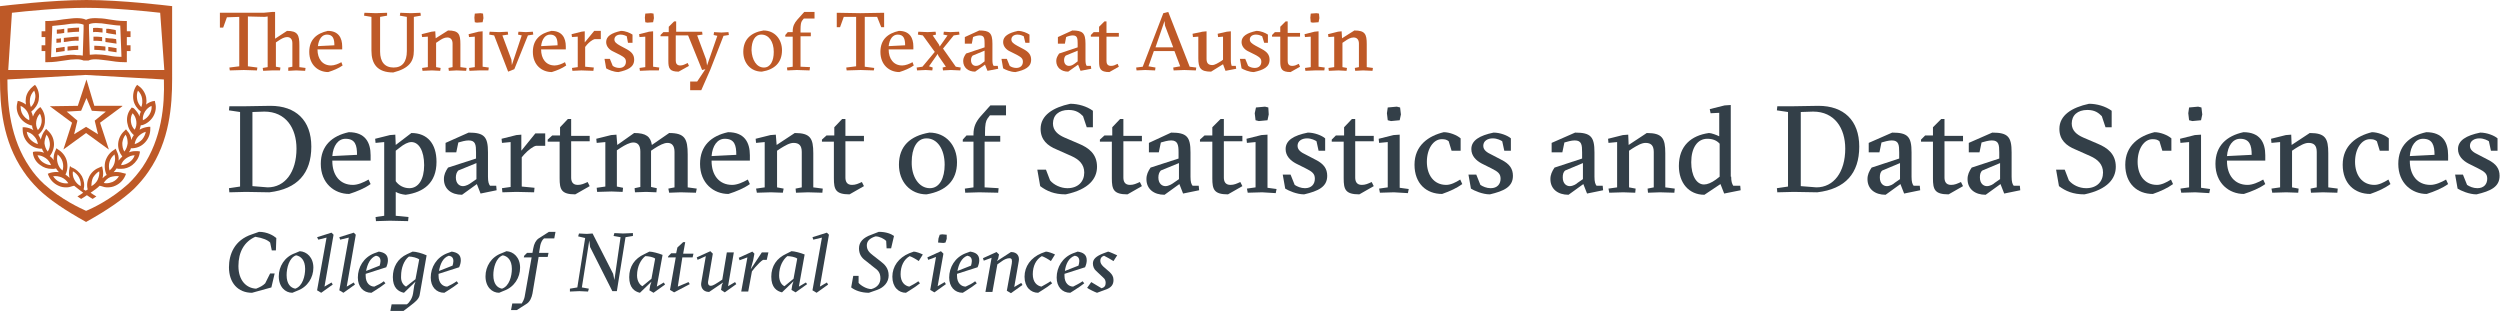 <?xml version="1.0" encoding="utf-8"?>
<!-- Generator: Adobe Illustrator 22.1.0, SVG Export Plug-In . SVG Version: 6.00 Build 0)  -->
<svg version="1.1" xmlns="http://www.w3.org/2000/svg" xmlns:xlink="http://www.w3.org/1999/xlink" x="0px" y="0px"
	 viewBox="0 0 607.1 75.5" style="enable-background:new 0 0 607.1 75.5;" xml:space="preserve">
<style type="text/css">
	.st0{fill:#333F48;}
	.st1{fill:#BE5927;}
</style>
<g id="Layer_1">
	<g>
		<path class="st0" d="M61.2,71.1c-3.4,0-5.6-2.4-5.6-6.2c0-3.1,1.3-6.6,5.6-8l1.7-0.6c2,0,3.5,0.9,4.2,1.5L67,60.8H66l-0.4-1.9
			c-0.6-0.6-1.7-1.1-3.6-1.4c-2.7,1.2-4.1,3.7-4.1,7.1c0,3.6,2,5.4,4.3,5.5c1-0.4,1.6-0.7,2.2-1.3l1.2-2.4h1.1l-0.8,3.4L61.2,71.1z"
			/>
		<path class="st0" d="M76.1,65c0,2.4-1.4,4.7-3.9,5.6L71,71.1c-1.7,0-3.3-1.4-3.3-4c0-2.4,1.4-4.7,3.9-5.6l1.2-0.5
			C74.5,61.1,76.1,62.5,76.1,65z M69.6,66.8c0,2.2,1,3.1,2.1,3.3c1.8-0.6,2.4-3.1,2.4-4.8c0-2.2-1.1-3.1-2.2-3.3
			C70.2,62.6,69.6,65.1,69.6,66.8z"/>
		<path class="st0" d="M77.3,58.2L77,57.6l3.5-1.1l0.5,0.5l-2.2,12.6l1.7-1l0.3,0.5l-2.8,2l-1-0.6l2.3-12.8L77.3,58.2z"/>
		<path class="st0" d="M82.6,58.2l-0.2-0.6l3.5-1.1l0.5,0.5l-2.2,12.6l1.7-1l0.3,0.5l-2.8,2l-1-0.6l2.3-12.8L82.6,58.2z"/>
		<path class="st0" d="M93.2,68.3l0.4,0.5C93.1,69.2,92,70,91,70.6l-0.8,0.5c-2,0-3.3-1.5-3.3-3.7c0-2.5,1.4-4.9,4-5.9l1.1-0.4
			c1.3,0.2,2.2,0.7,2.2,2.1c0,0.5-0.1,1-0.4,1.7l-5,1.6c0,0.2,0,0.4,0,0.5c0,1.8,1.1,2.6,2.1,2.6C91.6,69.3,92.6,68.8,93.2,68.3z
			 M88.9,65.8l3.3-1.3c0.1-0.4,0.2-0.7,0.2-1.1c0-0.9-0.5-1.2-1.1-1.3C89.9,62.6,89.2,64.2,88.9,65.8z"/>
		<path class="st0" d="M94.8,75.5l0.3-1.6h3.7c0.6-0.4,1.3-1.4,1.5-2.6l0.3-2l0.3-0.9l-2.8,2.7c-1.4-0.3-2.7-1.2-2.7-3.8
			c0-2.4,1.1-4.5,3.5-5.6l1.3-0.6c0.8,0,2.3,0.4,3.4,0.9l-1.7,9.7c-0.2,0.9-1,1.6-2.2,2.5l-1.7,1.3H94.8z M98.6,69.6l2.3-1.8
			l0.9-4.8c-0.5-0.4-1.7-0.7-2.5-0.7c-1.2,0.9-1.9,2.8-1.9,4.7C97.3,68.4,97.9,69.2,98.6,69.6z"/>
		<path class="st0" d="M110.9,68.3l0.4,0.5c-0.5,0.4-1.6,1.2-2.6,1.8l-0.8,0.5c-2,0-3.3-1.5-3.3-3.7c0-2.5,1.4-4.9,4-5.9l1.1-0.4
			c1.3,0.2,2.2,0.7,2.2,2.1c0,0.5-0.1,1-0.4,1.7l-5,1.6c0,0.2,0,0.4,0,0.5c0,1.8,1.1,2.6,2.1,2.6C109.3,69.3,110.2,68.8,110.9,68.3z
			 M106.6,65.8l3.3-1.3c0.1-0.4,0.2-0.7,0.2-1.1c0-0.9-0.5-1.2-1.1-1.3C107.5,62.6,106.9,64.2,106.6,65.8z"/>
		<path class="st0" d="M126.3,65c0,2.4-1.4,4.7-3.9,5.6l-1.2,0.5c-1.7,0-3.3-1.4-3.3-4c0-2.4,1.4-4.7,3.9-5.6l1.2-0.5
			C124.7,61.1,126.3,62.5,126.3,65z M119.8,66.8c0,2.2,1,3.1,2.1,3.3c1.8-0.6,2.4-3.1,2.4-4.8c0-2.2-1.1-3.1-2.2-3.3
			C120.4,62.6,119.8,65.1,119.8,66.8z"/>
		<path class="st0" d="M126.6,73.8c0.4-0.5,0.7-1.2,0.8-1.7l1.7-9.6h-1.9l0.1-0.4l0.7-0.7h1.3l0.2-1.1c0.2-1.1,0.6-1.9,1.3-2.4
			l2.5-1.6h1.6l-0.3,1.6h-2.5c-0.5,0.4-0.8,1.2-0.9,1.7l-0.3,1.8h2.3l-0.2,1h-2.2l-1.5,8.9c-0.2,1-0.6,1.9-1.3,2.4l-2.5,1.6h-1.4
			l0.3-1.6H126.6z"/>
		<path class="st0" d="M141.3,69.8l1.7,0.3l-0.2,0.7l-2.1-0.1l-2.3,0.1v-0.7l1.8-0.3l1.9-12l-1.7-0.4l0.2-0.7l1.9,0.1l1.4-0.1l5,9.8
			l0.3,1.5l1.5-10.4l-1.7-0.3l0.2-0.7l2.1,0.1l2.4-0.1v0.7l-1.8,0.3l-2.1,13.1h-1.1L143.3,60l-0.2-1.6L141.3,69.8z"/>
		<path class="st0" d="M159.5,69.6l1.7-1l0.3,0.5l-2.8,2l-1-0.6l0.2-1.2l0.3-0.9l-2.8,2.7c-1.3-0.3-2.6-1.2-2.6-3.8
			c0-2.6,1.3-4.5,3.7-5.6l1.2-0.6c0.7,0,2.2,0.4,3.2,0.8L159.5,69.6z M156,69.5l2.2-1.8l0.9-4.9c-0.5-0.4-1.7-0.6-2.4-0.6
			c-1,0.8-2,2.4-2,4.7C154.7,68.3,155.4,69.2,156,69.5z"/>
		<path class="st0" d="M164.6,69.6l2.6-1.1l0.3,0.5l-3.8,2l-1-0.6l1.4-7.9h-1.9l0.1-0.3l0.7-0.7h1.2l0.3-1.4l1.4-1.3h0.5l-0.5,2.8
			h2.5l-0.2,0.9h-2.5L164.6,69.6z"/>
		<path class="st0" d="M169.4,63.1l-0.2-0.6l3.3-1.5l0.6,0.6l-1.1,6.5c-0.2,0.9,0.1,1.3,0.6,1.3c0.6,0,1.4-0.6,1.9-0.9l0.9-0.6
			l1.1-6.6h1.7l-1.4,8.2l1.7-1l0.3,0.5l-2.8,2l-0.9-0.6l0.2-1.2l0.3-0.6l-3.4,2.3c-1.6,0-2.1-1.3-1.9-2.3l1.1-6.4L169.4,63.1z"/>
		<path class="st0" d="M182.9,63.2l-0.6,2.2l2.7-4.1h1.6l-0.4,1.8h-0.9c-0.5,0.3-1.3,1.1-1.9,1.8l-0.8,1l-0.9,4.9H180l1.5-8.3
			l-1.9,0.7l-0.2-0.6l3.3-1.5l0.5,0.5L182.9,63.2z"/>
		<path class="st0" d="M194,69.6l1.7-1L196,69l-2.8,2l-1-0.6l0.2-1.2l0.3-0.9l-2.8,2.7c-1.3-0.3-2.6-1.2-2.6-3.8
			c0-2.6,1.3-4.5,3.7-5.6l1.2-0.6c0.7,0,2.2,0.4,3.2,0.8L194,69.6z M190.5,69.5l2.2-1.8l0.9-4.9c-0.5-0.4-1.7-0.6-2.4-0.6
			c-1,0.8-2,2.4-2,4.7C189.2,68.3,189.8,69.2,190.5,69.5z"/>
		<path class="st0" d="M197.5,58.2l-0.2-0.6l3.5-1.1l0.5,0.5l-2.2,12.6l1.7-1l0.3,0.5l-2.8,2l-1-0.6l2.3-12.8L197.5,58.2z"/>
		<path class="st0" d="M216.4,60.3h-1.1l-0.1-1.8c-0.5-0.5-1.6-1.1-2.6-1.1c-1.5,0.5-2.1,1.2-2.1,2.2c0,1.2,0.7,1.8,1.6,2.5l1.8,1.4
			c0.9,0.7,1.9,1.6,1.9,3.4c0,1.6-1.1,2.9-2.8,3.5l-2,0.7c-1.9,0-3.4-0.6-4.3-1.3l0.5-2.8h1.3v1.7c0.5,0.6,1.9,1.5,3.1,1.5
			c1.5-0.4,2.2-1.4,2.2-2.6c0-1.4-0.6-2-1.6-2.7l-2-1.6c-1-0.7-1.6-1.6-1.6-3c0-1.5,1-2.6,3-3.3l1.8-0.7c1.8,0,3,0.5,3.7,1
			L216.4,60.3z"/>
		<path class="st0" d="M223,68.3l0.4,0.5c-0.6,0.5-1.6,1.2-2.6,1.8l-0.8,0.5c-1.8,0-3.3-1.4-3.3-3.9c0-2.5,1.5-4.6,4.1-5.7l1.1-0.4
			c0.5,0,1.6,0.4,2.2,0.7l-1,1.6c-0.7-0.5-1.6-1-2.2-1.2c-1.4,0.8-2.2,2.4-2.2,4.4c0,1.9,1,2.8,2.1,3
			C221.4,69.3,222.5,68.7,223,68.3z"/>
		<path class="st0" d="M225.4,63.1l-0.2-0.6l3.3-1.5l0.6,0.6l-1.4,7.9l1.7-1l0.3,0.5l-2.8,2l-1-0.6l1.4-8L225.4,63.1z M228.2,57
			l0.6-0.1l1.1,0.1v1l-0.3,0.9l-0.5,0.1l-1.3-0.1l0.1-1L228.2,57z"/>
		<path class="st0" d="M236.8,68.3l0.4,0.5c-0.5,0.4-1.6,1.2-2.6,1.8l-0.8,0.5c-2,0-3.3-1.5-3.3-3.7c0-2.5,1.4-4.9,4-5.9l1.1-0.4
			c1.3,0.2,2.2,0.7,2.2,2.1c0,0.5-0.1,1-0.4,1.7l-5,1.6c0,0.2,0,0.4,0,0.5c0,1.8,1.1,2.6,2.1,2.6C235.2,69.3,236.2,68.8,236.8,68.3z
			 M232.5,65.8l3.3-1.3c0.1-0.4,0.2-0.7,0.2-1.1c0-0.9-0.5-1.2-1.1-1.3C233.5,62.6,232.8,64.2,232.5,65.8z"/>
		<path class="st0" d="M245.7,64c0.1-0.8,0.1-1.3-0.6-1.3c-0.6,0-1.4,0.4-1.9,0.8l-1,0.7l-1.2,6.7h-1.7l1.5-8.3l-1.9,0.7l-0.2-0.6
			l3.3-1.5l0.6,0.6l-0.2,1l-0.3,0.6l3.4-2.2c1.6,0,2.1,1.1,1.9,2.2l-1.1,6.3l1.7-1l0.3,0.5l-2.8,2l-1-0.6L245.7,64z"/>
		<path class="st0" d="M255.1,68.3l0.4,0.5c-0.6,0.5-1.6,1.2-2.6,1.8l-0.8,0.5c-1.8,0-3.3-1.4-3.3-3.9c0-2.5,1.5-4.6,4.1-5.7
			l1.1-0.4c0.5,0,1.6,0.4,2.2,0.7l-1,1.6c-0.7-0.5-1.6-1-2.2-1.2c-1.4,0.8-2.2,2.4-2.2,4.4c0,1.9,1,2.8,2.1,3
			C253.4,69.3,254.6,68.7,255.1,68.3z"/>
		<path class="st0" d="M262.9,68.3l0.4,0.5c-0.5,0.4-1.6,1.2-2.6,1.8l-0.8,0.5c-2,0-3.3-1.5-3.3-3.7c0-2.5,1.4-4.9,4-5.9l1.1-0.4
			c1.3,0.2,2.2,0.7,2.2,2.1c0,0.5-0.1,1-0.4,1.7l-5,1.6c0,0.2,0,0.4,0,0.5c0,1.8,1.1,2.6,2.1,2.6C261.2,69.3,262.2,68.8,262.9,68.3z
			 M258.6,65.8l3.3-1.3c0.1-0.4,0.2-0.7,0.2-1.1c0-0.9-0.5-1.2-1.1-1.3C259.5,62.6,258.8,64.2,258.6,65.8z"/>
		<path class="st0" d="M266.4,71.1c-0.6-0.2-2-0.9-2.4-1.2l1-1.4c0.6,0.4,1.9,1.1,2.5,1.5c0.7-0.2,1-0.6,1-1.3
			c0-0.4-0.1-0.9-0.6-1.3l-1.7-1.6c-0.5-0.4-0.8-1.1-0.8-1.8c0-1.1,0.8-1.8,2.6-2.5l1.1-0.4c0.5,0.1,1.7,0.7,2.2,0.9l-0.9,1.4
			c-0.6-0.4-1.7-1-2.3-1.3c-0.6,0.2-0.9,0.6-0.9,1.2c0,0.5,0.2,0.9,0.7,1.4l1.6,1.4c0.6,0.6,0.9,1.1,0.9,1.9c0,1.1-0.5,1.9-2.1,2.4
			L266.4,71.1z"/>
	</g>
	<g>
		<g>
			<polygon class="st1" points="20.9,18 21,18 21,18 20.9,18 20.9,18 			"/>
			<path class="st1" d="M26.4,13.5c-1.1-0.2-2.2-0.3-3.2-0.3c-0.5,0-1,0.1-1.4,0.1l-0.2-6.4V5.9c0.4-0.2,1-0.3,1.7-0.3
				c0.9,0,1.9,0.1,3,0.3c0.9,0.1,1.9,0.3,2.9,0.3l0.3,7.6C28.4,13.8,27.4,13.7,26.4,13.5L26.4,13.5z M15.5,13.5
				c-1,0.2-2,0.3-3.1,0.4l0.3-7.6c1-0.1,2-0.2,2.9-0.3c1.1-0.2,2.1-0.3,3-0.3c0.7,0,1.2,0.1,1.7,0.3v1.1l-0.2,6.4
				c-0.4-0.1-0.9-0.1-1.4-0.1C17.7,13.2,16.7,13.3,15.5,13.5L15.5,13.5z M31.7,9V7.6h-0.9V5.1h-0.6c-1.3,0-2.5-0.2-3.8-0.4
				c-1.1-0.2-2.2-0.3-3.2-0.3c-0.9,0-1.7,0.1-2.3,0.4c-0.6-0.3-1.4-0.4-2.3-0.4c-1,0-2,0.2-3.2,0.3c-1.2,0.2-2.5,0.4-3.8,0.4h-0.6
				v2.5h-0.9V9h0.9v2h-0.9v1.4h0.9v2.7h0.6c1.4,0,2.7-0.2,4-0.4c1.1-0.2,2.1-0.3,3-0.3c0.7,0,1.2,0.1,1.7,0.3v0h1.2v0
				c0.4-0.2,0.9-0.3,1.7-0.3c0.9,0,1.9,0.2,3,0.3c1.3,0.2,2.6,0.4,4,0.4h0.6v-2.7h0.9V11h-0.9V9H31.7L31.7,9z"/>
			<path class="st1" d="M15.7,7c-0.1,0-0.1,0-0.2,0c-0.6,0.1-1.1,0.2-1.7,0.2l0,1C14.4,8.2,15,8.1,15.6,8c0,0,0,0,0,0V7L15.7,7z"/>
			<path class="st1" d="M16.4,6.9v1c1-0.1,2-0.2,2.8-0.2l0-1C18.4,6.7,17.4,6.8,16.4,6.9L16.4,6.9z"/>
			<path class="st1" d="M15.7,11.4c-0.1,0-0.1,0-0.2,0c-0.6,0.1-1.2,0.2-1.9,0.3l0,1c0.7-0.1,1.4-0.2,2.1-0.3c0,0,0,0,0,0V11.4
				L15.7,11.4z"/>
			<path class="st1" d="M16.4,11.3v1c1-0.1,1.8-0.2,2.6-0.2l0-1C18.2,11.1,17.3,11.2,16.4,11.3L16.4,11.3z"/>
			<path class="st1" d="M15.5,9.2v1c0,0,0.1,0,0.1,0c1.3-0.2,2.5-0.4,3.5-0.3l0-1C18,8.9,16.8,9.1,15.5,9.2L15.5,9.2z"/>
			<path class="st1" d="M14.8,9.3c-0.4,0.1-0.7,0.1-1.1,0.1l0,1c0.4,0,0.8-0.1,1.1-0.1V9.3L14.8,9.3z"/>
			<path class="st1" d="M25,6.9c-0.8-0.1-1.6-0.2-2.4-0.1l0,1c0.7-0.1,1.5,0,2.3,0.1V6.9L25,6.9z"/>
			<path class="st1" d="M28.1,7.3C27.5,7.2,27,7.1,26.4,7C26.2,7,26,7,25.8,7v1c0.2,0,0.3,0,0.5,0.1c0.6,0.1,1.3,0.2,1.9,0.3
				L28.1,7.3L28.1,7.3z"/>
			<path class="st1" d="M24.8,9c-0.7-0.1-1.4-0.1-2.1-0.1l0,1c0.6,0,1.3,0,2.1,0.1V9L24.8,9z"/>
			<path class="st1" d="M28.2,9.5c-0.6-0.1-1.2-0.2-1.8-0.2c-0.3,0-0.5-0.1-0.8-0.1v1c0.2,0,0.4,0.1,0.7,0.1c0.6,0.1,1.3,0.2,2,0.3
				L28.2,9.5L28.2,9.5z"/>
			<path class="st1" d="M26.3,12.4c0.7,0.1,1.3,0.2,2,0.3l0-1c-0.6-0.1-1.3-0.2-1.9-0.3c0,0-0.1,0-0.1,0V12.4L26.3,12.4z"/>
			<path class="st1" d="M25.6,11.3c-1-0.1-1.9-0.2-2.7-0.2l0,1c0.8,0,1.7,0.1,2.7,0.2V11.3L25.6,11.3z"/>
			<path class="st1" d="M19.7,26.9l1.3-3.1l1.3,3.1l3.4,0.2L23,29.3l0.8,3.3l-2.9-1.8l-2.9,1.8l0.8-3.3l-2.6-2.2L19.7,26.9
				L19.7,26.9z M12.1,25.8L12.1,25.8l5.4,4l-2.1,6.5c0,0,0,0,0,0c0,0,0,0,0,0l5.5-4l5.5,4c0,0,0,0,0,0c0,0,0,0,0-0.1l-2.1-6.4l5.4-4
				v0c0,0,0,0,0-0.1c0,0,0,0-0.1,0v0h-6.7L21,19.3h0c0,0,0,0,0,0s0,0,0,0h0l-2.1,6.4L12.1,25.8L12.1,25.8
				C12.1,25.7,12,25.7,12.1,25.8C12,25.7,12,25.8,12.1,25.8L12.1,25.8z"/>
			<path class="st1" d="M34.5,33.9c-0.5,0.5-1.1,0.9-1.8,1.1c0.1-0.7,0.4-1.4,0.9-1.9c0.5-0.5,1.1-0.9,1.8-1.1
				C35.3,32.6,35,33.3,34.5,33.9L34.5,33.9z M31.8,29.6c-0.1-0.7,0-1.5,0.4-2.1c0.5,0.5,0.8,1.2,0.9,1.9c0.1,0.7,0,1.5-0.4,2.1
				C32.2,31,31.9,30.4,31.8,29.6L31.8,29.6z M33.3,24.1c-0.1-0.7-0.1-1.5,0.2-2.1c0.5,0.5,0.9,1.2,1,1.9c0.1,0.7,0.1,1.5-0.2,2.1
				C33.8,25.5,33.4,24.8,33.3,24.1L33.3,24.1z M36.8,25.7c0.1,0.7-0.1,1.4-0.5,2.1c-0.4,0.6-0.9,1.1-1.6,1.4
				c-0.1-0.7,0.1-1.4,0.5-2.1C35.6,26.5,36.1,26,36.8,25.7L36.8,25.7z M31.4,39.4c-0.6,0.4-1.3,0.7-2,0.7c0.2-0.7,0.7-1.3,1.3-1.7
				c0.6-0.4,1.3-0.7,2-0.7C32.5,38.4,32,39,31.4,39.4L31.4,39.4z M29.7,34.7c0.1-0.7,0.3-1.4,0.8-2c0.4,0.6,0.5,1.4,0.5,2.1
				c-0.1,0.7-0.3,1.4-0.8,2C29.8,36.2,29.7,35.5,29.7,34.7L29.7,34.7z M27.8,39.6c-0.2,0.7-0.6,1.3-1.2,1.8c-0.2-0.7-0.2-1.4,0-2.1
				c0.2-0.7,0.6-1.3,1.2-1.8C28,38.2,28,38.9,27.8,39.6L27.8,39.6z M28.9,42.8c-0.4,0.6-0.9,1.1-1.6,1.4c-0.5,0.2-1,0.3-1.5,0.3l0,0
				c-0.2,0-0.4,0-0.6-0.1c0.4-0.6,0.9-1.1,1.6-1.4C27.5,42.8,28.2,42.7,28.9,42.8L28.9,42.8z M22.6,43.1c0.4-0.6,0.9-1.2,1.5-1.5
				c0.1,0.7-0.1,1.4-0.4,2.1c-0.3,0.6-0.9,1.2-1.5,1.5C22.2,44.5,22.3,43.7,22.6,43.1L22.6,43.1z M14.5,44.2
				c-0.7-0.3-1.2-0.8-1.6-1.4c0.7-0.1,1.4,0,2.1,0.3c0.7,0.3,1.2,0.8,1.6,1.4C15.9,44.6,15.2,44.5,14.5,44.2L14.5,44.2z M14,39.6
				c-0.2-0.7-0.2-1.4,0-2.1c0.6,0.5,1,1.1,1.2,1.8c0.2,0.7,0.2,1.4,0,2.1C14.6,41,14.2,40.3,14,39.6L14,39.6z M17.7,41.6
				c0.6,0.3,1.2,0.9,1.5,1.5c0.3,0.6,0.5,1.4,0.4,2.1c-0.6-0.3-1.2-0.9-1.5-1.5C17.7,43,17.6,42.3,17.7,41.6L17.7,41.6z M10.4,39.4
				c-0.6-0.4-1-1-1.3-1.7c0.7,0,1.4,0.3,2,0.7c0.6,0.4,1,1,1.3,1.7C11.7,40.1,11,39.8,10.4,39.4L10.4,39.4z M11.3,32.7
				c0.5,0.6,0.7,1.3,0.8,2c0.1,0.7-0.1,1.5-0.5,2.1c-0.5-0.6-0.7-1.3-0.8-2C10.8,34.1,11,33.4,11.3,32.7L11.3,32.7z M7.4,33.9
				c-0.5-0.5-0.8-1.2-0.9-1.9c0.7,0.2,1.3,0.5,1.8,1.1c0.5,0.5,0.8,1.2,0.9,1.9C8.5,34.8,7.9,34.4,7.4,33.9L7.4,33.9z M7.1,29.2
				c-0.7-0.3-1.2-0.8-1.6-1.4c-0.4-0.6-0.5-1.4-0.5-2.1c0.7,0.3,1.2,0.8,1.6,1.4C7,27.8,7.2,28.5,7.1,29.2L7.1,29.2z M7.3,23.9
				c0.1-0.7,0.5-1.4,1-1.9c0.3,0.7,0.4,1.4,0.2,2.1c-0.1,0.7-0.5,1.4-1,1.9C7.2,25.3,7.2,24.6,7.3,23.9L7.3,23.9z M8.8,29.5
				c0.1-0.7,0.4-1.4,0.9-1.9c0.3,0.6,0.5,1.4,0.4,2.1c-0.1,0.7-0.4,1.4-0.9,1.9C8.8,30.9,8.7,30.2,8.8,29.5L8.8,29.5z M34.5,30.4
				c1.1-0.3,2.1-1.1,2.7-2.1c0.6-1,0.8-2.2,0.5-3.3l-0.1-0.5L37,24.6c-0.6,0.2-1.1,0.4-1.5,0.8c0.1-0.6,0.1-1.1,0-1.7
				c-0.2-1.1-0.9-2.2-1.8-2.8l-0.4-0.3L33,21c-0.6,1-0.8,2.2-0.6,3.3c0.2,1.1,0.9,2.1,1.8,2.8c-0.2,0.4-0.3,0.8-0.3,1.2
				c-0.3-0.8-0.8-1.4-1.4-2L32,26.1l-0.3,0.4c-0.7,0.9-1,2.1-0.8,3.3c0.2,1.2,0.7,2.2,1.6,3l0,0c-0.3,0.4-0.5,0.8-0.6,1.2
				c-0.1-0.8-0.4-1.6-1-2.2l-0.3-0.4l-0.4,0.4c-0.9,0.8-1.4,1.9-1.5,3c-0.1,1.2,0.3,2.3,1,3.2l0,0c-0.3,0.3-0.6,0.6-0.9,1
				c0.1-0.8-0.1-1.6-0.5-2.4l-0.2-0.5l-0.4,0.3c-1,0.6-1.7,1.5-2.1,2.7c-0.3,1.1-0.2,2.3,0.3,3.4l0,0c-0.4,0.2-0.7,0.5-1,0.8
				c0.2-0.8,0.2-1.6,0-2.4l-0.1-0.5l-0.5,0.2c-1.1,0.4-2,1.1-2.6,2.2c-0.5,1-0.7,2.1-0.4,3.2c-0.1,0.1-0.3,0.2-0.5,0.3
				c-0.2-0.1-0.3-0.2-0.5-0.3c0.3-1.1,0.1-2.2-0.4-3.2c-0.6-1-1.5-1.8-2.6-2.2L17,40.3l-0.1,0.5c-0.2,0.8-0.2,1.6,0,2.4
				c-0.3-0.3-0.7-0.6-1-0.8l0,0c0.5-1,0.6-2.2,0.3-3.4c-0.3-1.1-1.1-2.1-2.1-2.7l-0.4-0.3l-0.2,0.5c-0.4,0.7-0.5,1.6-0.5,2.4
				c-0.2-0.4-0.5-0.7-0.9-1l0,0c0.7-0.9,1.1-2.1,1-3.2c-0.1-1.2-0.6-2.2-1.5-3l-0.4-0.4l-0.3,0.4c-0.5,0.6-0.8,1.4-1,2.2
				c-0.1-0.4-0.4-0.8-0.6-1.2l0,0c0.9-0.7,1.5-1.8,1.6-3c0.1-1.2-0.1-2.3-0.8-3.3l-0.3-0.4l-0.4,0.3c-0.6,0.5-1.1,1.2-1.4,2
				c-0.1-0.4-0.2-0.8-0.4-1.2c0.9-0.7,1.6-1.7,1.8-2.8c0.2-1.2,0-2.3-0.6-3.3l-0.3-0.4l-0.4,0.3c-0.9,0.7-1.6,1.7-1.8,2.8
				c-0.1,0.6-0.1,1.1,0,1.7c-0.5-0.4-1-0.6-1.5-0.8l-0.5-0.1L4.2,25c-0.3,1.1-0.1,2.3,0.5,3.3c0.6,1,1.5,1.7,2.7,2.1l0.4,0.1
				c0,0.4,0.1,0.7,0.3,1.1c-0.6-0.4-1.3-0.6-2.1-0.7l-0.5,0l0,0.5c0,1.2,0.4,2.3,1.2,3.2c0.8,0.9,1.9,1.4,3,1.5l0.5,0
				c0.1,0.4,0.3,0.7,0.5,1c-0.5-0.2-1-0.3-1.6-0.3c-0.2,0-0.4,0-0.6,0l-0.5,0.1L8,37.3c0.2,1.2,0.9,2.2,1.8,2.8
				c0.8,0.6,1.7,0.9,2.7,0.9c0.2,0,0.4,0,0.6,0l0.5-0.1c0.2,0.3,0.4,0.6,0.7,0.9c-0.7-0.1-1.5,0-2.2,0.2l-0.5,0.2l0.2,0.5
				c0.5,1.1,1.3,1.9,2.4,2.4c0.6,0.3,1.2,0.4,1.9,0.4c0.5,0,1-0.1,1.5-0.3l0.4-0.1c0.6,0.5,1.3,1,2.2,1.7c-0.4,0.3-0.9,0.6-1.4,0.9
				l0.9,0.6c0.5-0.3,1-0.6,1.4-0.9c0.4,0.3,0.9,0.6,1.4,0.9l0.9-0.6c-0.5-0.3-1-0.6-1.4-0.9c0.9-0.6,1.6-1.1,2.2-1.7l0.4,0.1
				c0.5,0.2,1,0.3,1.5,0.3l0,0c0.6,0,1.3-0.1,1.9-0.4c1.1-0.5,1.9-1.3,2.4-2.4l0.2-0.5L29.8,42c-0.7-0.2-1.5-0.3-2.2-0.2
				c0.3-0.3,0.5-0.6,0.7-0.9l0.5,0.1c0.2,0,0.4,0,0.6,0c0,0,0,0,0,0c1,0,1.9-0.3,2.7-0.9c0.9-0.7,1.6-1.7,1.8-2.8l0.1-0.5l-0.5-0.1
				c-0.2,0-0.4,0-0.6,0c-0.6,0-1.1,0.1-1.6,0.3c0.2-0.3,0.4-0.6,0.5-1l0.5,0c1.2-0.1,2.2-0.6,3-1.5c0.8-0.9,1.2-2,1.2-3.2l0-0.5
				l-0.5,0c-0.7,0.1-1.5,0.3-2.1,0.7c0.1-0.3,0.2-0.7,0.3-1.1L34.5,30.4L34.5,30.4z"/>
			<path class="st1" d="M34.6,40.6c-1,1.4-2.1,2.8-3.5,4.1c-4.2,3.8-8.9,6-10.2,6.5c-1.3-0.6-6-2.7-10.2-6.5
				c-1.4-1.3-2.5-2.6-3.5-4.1c-4.7-6.9-5.4-15-5.4-21.3l0,0l19-1.1l19,1.1C40,25.6,39.3,33.6,34.6,40.6L34.6,40.6z M2.9,3.1
				c3.5-0.4,11.5-1.2,18-1.2c6.5,0,14.5,0.8,18,1.2l1,13.9h-19H2L2.9,3.1L2.9,3.1z M41.9,1.5L41,1.4C40.9,1.4,29.7,0,21,0
				c0,0,0,0,0,0c0,0,0,0,0,0C12.2,0,1,1.4,0.9,1.4L0,1.5v15.5h0v2.2c0,6.5,0.6,15,5.7,22.4c1,1.5,2.2,2.9,3.6,4.3l0,0c0,0,0,0,0,0
				c2.7,2.6,6.4,5.1,11.6,8v0c0,0,0,0,0,0c0,0,0,0,0,0v0c5.2-2.9,8.8-5.4,11.6-8c0,0,0,0,0,0v0c1.4-1.4,2.6-2.8,3.6-4.3
				c5.1-7.4,5.7-15.9,5.7-22.4v-0.3l0,0V1.5L41.9,1.5z"/>
		</g>
		<g>
			<path class="st1" d="M71.9,17.1l-1.9,0.1L70,16.4l1-0.2v-5.7c0-1-0.5-1.5-1.3-1.5c-0.6,0-1.4,0.4-2.1,0.9l-0.6,0.4v5.9l1.1,0.2
				l-0.1,0.7L66,17.1l-2.1,0.1l-0.1-0.7l1.2-0.2V4l-0.7,0.1l-4.1-0.1v12.1l2.3,0.3l-0.1,0.7l-3.2-0.1l-3.4,0.1l-0.1-0.7l2.4-0.3V4.1
				l-3,0.1l-0.9,2.5h-0.8V3.1l5.7,0l4.9,0l2.1-0.2h0.7v6.5l2.9-1.9c2.6,0,3,1,3,3.5v5.3l1.5,0.2l-0.1,0.7L71.9,17.1z"/>
			<path class="st1" d="M77.1,12c0,2.3,1.2,3.9,3.3,3.9c0.8,0,1.8-0.4,2.5-0.8l0.3,0.8c-1,0.7-2.2,1.2-3.5,1.6
				c-2.4,0-4.6-1.7-4.6-4.9c0-3,1.8-4.5,4.5-5.1c2.6,0,3.5,1.7,3.5,3.8V12H77.1z M81.2,11c0-1.5-0.3-2.6-1.8-2.6
				c-1.2,0-2,1.1-2.2,2.8L81.2,11z"/>
			<path class="st1" d="M97.1,3.8l0.1-0.7l2.6,0.1l2.3-0.1l0.1,0.7l-1.7,0.3v8.2c0,2.6-1.1,4.3-5,5.3c-3.9,0-5.3-2.1-5.3-5.3V4.1
				l-1.8-0.3l0.1-0.7l2.8,0.1l2.7-0.1L94,3.8l-1.7,0.3v8.4c0,2.5,1.1,3.9,3.3,3.9c2.1,0,3.2-1.4,3.2-4V4.1L97.1,3.8z"/>
			<path class="st1" d="M104.9,17.1l-2.3,0.1l-0.1-0.7l1.4-0.2V8.9l-1.4,0.1l-0.1-0.7l2.4-0.6l0.9-0.1l0.1,1.7l3-1.9
				c2.6,0,3,0.9,3,3.3v5.6l1.5,0.2l-0.1,0.7l-2.3-0.1l-1.9,0.1l-0.1-0.7l1-0.2v-5.7c0-1-0.5-1.5-1.3-1.5c-0.7,0-1.4,0.4-2.1,0.9
				l-0.6,0.4v5.9l1.1,0.2l-0.1,0.7L104.9,17.1z"/>
			<path class="st1" d="M116.3,17.1l-2.3,0.1l-0.1-0.7l1.4-0.2V8.9l-1.4,0.1l-0.1-0.7l2.4-0.6l1-0.1v8.6l1.5,0.2l-0.1,0.7
				L116.3,17.1z M115.3,3.3l1.4-0.1l0.6,0.1l0.1,1.1l-0.2,1l-1.4,0.1l-0.5-0.1l-0.1-1.1L115.3,3.3z"/>
			<path class="st1" d="M124.3,15.8l2.4-7.2l-0.9-0.2l0.1-0.7l1.8,0.1l1.7-0.1l0.1,0.7l-1.3,0.2l-3.3,8.2l-1.5,0.6L120,8.6l-1.2-0.2
				l0.1-0.7l2.3,0.1l2.1-0.1l0.1,0.7L122,8.6l2.2,5.9L124.3,15.8z"/>
			<path class="st1" d="M131.4,12c0,2.3,1.2,3.9,3.3,3.9c0.8,0,1.8-0.4,2.5-0.8l0.3,0.8c-1,0.7-2.2,1.2-3.5,1.6
				c-2.4,0-4.6-1.7-4.6-4.9c0-3,1.8-4.5,4.5-5.1c2.6,0,3.5,1.7,3.5,3.8V12H131.4z M135.4,11c0-1.5-0.3-2.6-1.8-2.6
				c-1.2,0-2,1.1-2.2,2.8L135.4,11z"/>
			<path class="st1" d="M142,10.3l2.3-2.8h1.6v2h-1.5c-0.5,0.1-1.4,0.8-1.9,1.4l-0.4,0.5v4.8l2.1,0.2l-0.1,0.8l-2.9-0.1l-2.2,0.1
				l-0.1-0.7l1.4-0.2V8.9l-1.4,0.1l-0.1-0.7l2.4-0.6l0.8-0.1L142,10.3z"/>
			<path class="st1" d="M152.2,8.8c-0.2-0.1-0.8-0.4-1.5-0.4c-0.8,0-1.5,0.4-1.5,1.2c0,0.6,0.5,1,1.4,1.5l1.5,0.8
				c1.3,0.7,1.9,1.4,1.9,2.6c0,1.8-1.5,2.5-3.8,3c-1.2,0-2.5-0.6-3-0.9l-0.4-2.3h1.3l0.7,1.7c0.4,0.3,1,0.5,1.6,0.5
				c1.1,0,1.6-0.7,1.6-1.5c0-0.8-0.4-1.1-1.5-1.7l-1.6-0.8c-0.9-0.4-1.7-1.2-1.7-2.3c0-1.4,1.3-2.2,3.6-2.7c1.1,0,2.2,0.5,2.8,0.9v2
				h-1.1L152.2,8.8z"/>
			<path class="st1" d="M157.7,17.1l-2.3,0.1l-0.1-0.7l1.4-0.2V8.9l-1.4,0.1l-0.1-0.7l2.4-0.6l1-0.1v8.6l1.5,0.2l-0.1,0.7
				L157.7,17.1z M156.7,3.3l1.4-0.1l0.6,0.1l0.1,1.1l-0.2,1l-1.4,0.1l-0.5-0.1l-0.1-1.1L156.7,3.3z"/>
			<path class="st1" d="M167.6,21.8v-2h1.7l2-3l-0.8,0.2l-3.4-8.4h-3v6.1c0,0.6,0.2,1.2,1.1,1.2c0.6,0,1.2-0.3,1.8-0.6l0.3,0.7
				l-2.5,1.4c-2.2,0-2.5-0.8-2.5-2.6v-6h-1.9V8.5l0.7-0.7h1.3V6.5l1.3-1.3h0.5v2.5h6.3l0.1,0.7l-1.3,0.2l2.2,5.9l0.2,1.4l2.5-7.2
				l-0.9-0.2l0.1-0.7l1.8,0.1l1.7-0.1l0.1,0.7l-1.3,0.2l-3.2,8.2l-2.2,5H167.6z"/>
			<path class="st1" d="M189.9,12.2c0,3-1.8,4.7-4.9,5.2c-2.7,0-4.5-2.1-4.5-4.8c0-3,1.8-4.7,4.9-5.2
				C188.1,7.4,189.9,9.5,189.9,12.2z M185.5,16.4c1.6,0,2.4-1.6,2.4-3.8c0-2.5-1.2-4.2-3-4.2c-1.6,0-2.4,1.6-2.4,3.8
				C182.6,14.5,183.7,16.4,185.5,16.4z"/>
			<path class="st1" d="M194.4,7.9h2.5v0.9h-2.5v7.4l2.3,0.1l-0.1,0.8l-3.1-0.1l-2.3,0.1l-0.1-0.7l1.4-0.2V8.9h-1.8V8.5l0.6-0.7h1.2
				V7.6c0-1.2,0.4-2,1.1-2.8l1.7-1.9h2.5v1.6h-2.6l-0.4,0.5c-0.3,0.4-0.4,1-0.4,2.3V7.9z"/>
			<path class="st1" d="M212.2,17.1l-3.2-0.1l-3.4,0.1l-0.1-0.7l2.4-0.3V4.1l-3,0L204,6.6h-0.8V3.1l5.7,0.1l5.8-0.1v3.5H214L213,4.1
				l-3,0v12.1l2.3,0.3L212.2,17.1z"/>
			<path class="st1" d="M215.8,12c0,2.3,1.2,3.9,3.3,3.9c0.8,0,1.8-0.4,2.5-0.8l0.3,0.8c-1,0.7-2.2,1.2-3.5,1.6
				c-2.4,0-4.6-1.7-4.6-4.9c0-3,1.8-4.5,4.5-5.1c2.6,0,3.5,1.7,3.5,3.8V12H215.8z M219.8,11c0-1.5-0.3-2.6-1.8-2.6
				c-1.2,0-2,1.1-2.2,2.8L219.8,11z"/>
			<path class="st1" d="M226.5,16.4l-0.1,0.7l-1.6-0.1l-2.1,0.1l-0.1-0.7l1.4-0.2l3-3.6l-2.9-4l-1.2-0.2l0.1-0.7l2.3,0.1l1.9-0.1
				l0.1,0.7l-0.8,0.2l1.5,2.2l0.2,0.5l1.9-2.7l-1-0.2l0.1-0.7l1.6,0.1l2.1-0.1l0.1,0.7l-1.4,0.2l-2.6,3.2l3.1,4.4l1.2,0.2l-0.1,0.7
				l-2.3-0.1l-1.9,0.1l-0.1-0.7l0.8-0.2l-1.8-2.6l-0.2-0.5l-2.1,3L226.5,16.4z"/>
			<path class="st1" d="M237.8,7.4c2.5,0,3.2,0.6,3.2,3.2v3.9c0,0.9,0.1,1.2,0.3,1.5h1l0.1,0.7l-2.6,0.5l-0.6-1.5l-2.4,1.7
				c-1.7,0-2.9-1-2.9-2.6c0-0.7,0.3-1.2,0.7-1.8l4.5-1.5v-1c0-1.2-0.1-1.9-1.2-1.9c-0.5,0-1.2,0.2-1.6,0.4l-0.3,1.6h-1.7V9
				L237.8,7.4z M239.1,12.3l-2.9,1.2c-0.3,0.3-0.4,0.7-0.4,1.1c0,1,0.6,1.4,1.2,1.4c0.6,0,1-0.3,1.3-0.5l0.8-0.6V12.3z"/>
			<path class="st1" d="M248.6,8.8c-0.2-0.1-0.8-0.4-1.5-0.4c-0.8,0-1.5,0.4-1.5,1.2c0,0.6,0.5,1,1.4,1.5l1.5,0.8
				c1.3,0.7,1.9,1.4,1.9,2.6c0,1.8-1.5,2.5-3.8,3c-1.2,0-2.5-0.6-3-0.9l-0.4-2.3h1.3l0.7,1.7c0.4,0.3,1,0.5,1.6,0.5
				c1.1,0,1.6-0.7,1.6-1.5c0-0.8-0.4-1.1-1.5-1.7l-1.6-0.8c-0.9-0.4-1.7-1.2-1.7-2.3c0-1.4,1.3-2.2,3.6-2.7c1.1,0,2.2,0.5,2.8,0.9v2
				H249L248.6,8.8z"/>
			<path class="st1" d="M260.4,7.4c2.5,0,3.2,0.6,3.2,3.2v3.9c0,0.9,0.1,1.2,0.3,1.5h1l0.1,0.7l-2.6,0.5l-0.6-1.5l-2.4,1.7
				c-1.7,0-2.9-1-2.9-2.6c0-0.7,0.3-1.2,0.7-1.8l4.5-1.5v-1c0-1.2-0.1-1.9-1.2-1.9c-0.5,0-1.2,0.2-1.6,0.4l-0.3,1.6h-1.7V9
				L260.4,7.4z M261.7,12.3l-2.9,1.2c-0.3,0.3-0.4,0.7-0.4,1.1c0,1,0.6,1.4,1.2,1.4c0.6,0,1-0.3,1.3-0.5l0.8-0.6V12.3z"/>
			<path class="st1" d="M264.9,8.9V8.5l0.7-0.7h1.3V6.5l1.3-1.3h0.5V8h3v0.9h-3v5.9c0,0.6,0.2,1.2,1.1,1.2c0.6,0,1-0.2,1.6-0.5
				l0.3,0.7l-2.3,1.3c-2.2,0-2.5-0.8-2.5-2.6v-6H264.9z"/>
			<path class="st1" d="M280.2,12.4l-1.3,3.7l1.7,0.3l-0.1,0.7l-2.4-0.1l-2.1,0.1l-0.1-0.7l1.6-0.2l5-13l1.2-0.3l5.2,13.3l1.6,0.2
				l-0.1,0.7l-2.8-0.1l-2.6,0.1l-0.1-0.7l1.7-0.3l-1.4-3.7H280.2z M282.9,6.2l-0.1-1.1l-2.2,6.4h4.3L282.9,6.2z"/>
			<path class="st1" d="M298.9,14.5c0,0.9,0.1,1.2,0.2,1.5h1l0.1,0.7l-2.6,0.5l-0.6-1.6l-2.9,1.8c-2.6,0-3.1-0.9-3.1-3.3V8.9
				L289.7,9l-0.1-0.8l2.4-0.5l1-0.1v6.7c0,1,0.4,1.5,1.4,1.5c0.6,0,1.4-0.5,2.2-1l0.4-0.3V8.9L295.8,9l-0.1-0.8l2.2-0.5l1-0.1V14.5z
				"/>
			<path class="st1" d="M306.5,8.8c-0.2-0.1-0.8-0.4-1.5-0.4c-0.8,0-1.5,0.4-1.5,1.2c0,0.6,0.5,1,1.4,1.5l1.5,0.8
				c1.3,0.7,1.9,1.4,1.9,2.6c0,1.8-1.5,2.5-3.8,3c-1.2,0-2.5-0.6-3-0.9l-0.4-2.3h1.3l0.7,1.7c0.4,0.3,1,0.5,1.6,0.5
				c1.1,0,1.6-0.7,1.6-1.5c0-0.8-0.4-1.1-1.5-1.7l-1.6-0.8c-0.9-0.4-1.7-1.2-1.7-2.3c0-1.4,1.3-2.2,3.6-2.7c1.1,0,2.2,0.5,2.8,0.9v2
				H307L306.5,8.8z"/>
			<path class="st1" d="M308.9,8.9V8.5l0.7-0.7h1.3V6.5l1.3-1.3h0.5V8h3v0.9h-3v5.9c0,0.6,0.2,1.2,1.1,1.2c0.6,0,1-0.2,1.6-0.5
				l0.3,0.7l-2.3,1.3c-2.2,0-2.5-0.8-2.5-2.6v-6H308.9z"/>
			<path class="st1" d="M319.3,17.1l-2.3,0.1l-0.1-0.7l1.4-0.2V8.9l-1.4,0.1l-0.1-0.7l2.4-0.6l1-0.1v8.6l1.5,0.2l-0.1,0.7
				L319.3,17.1z M318.3,3.3l1.4-0.1l0.6,0.1l0.1,1.1l-0.2,1l-1.4,0.1l-0.5-0.1l-0.1-1.1L318.3,3.3z"/>
			<path class="st1" d="M325,17.1l-2.3,0.1l-0.1-0.7l1.4-0.2V8.9l-1.4,0.1l-0.1-0.7l2.4-0.6l0.9-0.1l0.1,1.7l3-1.9
				c2.6,0,3,0.9,3,3.3v5.6l1.5,0.2l-0.1,0.7l-2.3-0.1l-1.9,0.1l-0.1-0.7l1-0.2v-5.7c0-1-0.5-1.5-1.3-1.5c-0.7,0-1.4,0.4-2.1,0.9
				l-0.6,0.4v5.9l1.1,0.2l-0.1,0.7L325,17.1z"/>
		</g>
	</g>
	<g>
		<path class="st0" d="M59.7,25.8l6-0.1c6.1,0,9.9,3.5,9.9,9.9c0,6.5-3.4,10.3-10.2,11.1l-5.7-0.1l-4,0.1l-0.1-1l2.7-0.4V27.2
			l-2.7-0.4l0.1-1L59.7,25.8z M61.3,27.2v18l3.7,0.3c4.2,0,7-3.7,7-9.4c0-5-2.6-9-7.8-9L61.3,27.2z"/>
		<path class="st0" d="M80.7,39.1c0,3.4,1.8,5.8,5,5.8c1.2,0,2.6-0.6,3.8-1.3l0.5,1.1c-1.4,1-3.3,1.8-5.2,2.4
			c-3.6,0-6.9-2.6-6.9-7.3c0-4.4,2.7-6.8,6.8-7.7c4,0,5.3,2.5,5.3,5.6v1.3H80.7z M86.7,37.6c0-2.3-0.4-3.9-2.8-3.9
			c-1.8,0-3,1.7-3.2,4.2L86.7,37.6z"/>
		<path class="st0" d="M96.1,46.6v5.8l3.1,0.3l-0.1,1l-4.4-0.1l-3.4,0.1l-0.1-1l2.1-0.3V34.5l-2.1,0.2l-0.1-1l3.6-0.9l1.3-0.1
			l0.1,2.5l3.8-2.9c3.9,0,6.1,2.6,6.1,7c0,5.1-3.1,7.4-7.5,8C97.6,47.2,96.8,47,96.1,46.6z M99.9,34.5c-0.8,0-1.8,0.5-2.9,1.4
			l-0.9,0.7V44c0.7,1,1.9,1.7,3.3,1.7c2.2,0,3.6-2.1,3.6-5.6C103,36.6,101.7,34.5,99.9,34.5z"/>
		<path class="st0" d="M113.8,32.2c3.8,0,4.7,1,4.7,4.8v5.9c0,1.3,0.2,1.8,0.5,2.2h1.5l0.1,1.1l-3.9,0.8l-0.9-2.3l-3.6,2.6
			c-2.6,0-4.4-1.4-4.4-3.8c0-1.1,0.4-1.9,1-2.8l6.8-2.2v-1.5c0-1.8-0.1-2.9-1.8-2.9c-0.8,0-1.8,0.3-2.5,0.5l-0.5,2.4h-2.6v-2.3
			L113.8,32.2z M115.7,39.6l-4.4,1.8c-0.4,0.4-0.6,1-0.6,1.7c0,1.5,0.9,2.1,1.7,2.1c0.8,0,1.6-0.5,2-0.8l1.3-0.9V39.6z"/>
		<path class="st0" d="M126.6,36.6l3.4-4.2h2.4v3h-2.2c-0.7,0.1-2,1.1-2.9,2.1l-0.6,0.7v7.1l3.1,0.3l-0.1,1.1l-4.3-0.1l-3.4,0.1
			l-0.1-1l2.1-0.3V34.5l-2.1,0.2l-0.1-1l3.6-0.9l1.2-0.1L126.6,36.6z"/>
		<path class="st0" d="M133,34.4v-0.5l1.1-1h1.9v-2l1.9-2h0.8V33h4.5v1.3h-4.5v8.8c0,0.9,0.3,1.8,1.6,1.8c0.9,0,1.5-0.3,2.4-0.7
			l0.5,1l-3.5,2c-3.4,0-3.8-1.2-3.8-3.9v-8.9H133z"/>
		<path class="st0" d="M165.3,46.7l-2.8,0.1l-0.2-1l1.5-0.3v-8.6c0-1.6-0.7-2.2-1.7-2.2c-0.9,0-2,0.6-3.1,1.3l-0.9,0.6v8.8l1.4,0.3
			l-0.1,1l-2.5-0.1l-2.7,0.1l-0.1-1l1.4-0.3v-8.6c0-1.6-0.7-2.2-1.7-2.2c-0.9,0-2,0.6-3.1,1.3l-0.9,0.6v8.8l1.5,0.3l-0.1,1l-2.7-0.1
			l-3.5,0.1l-0.1-1l2.1-0.3V34.5l-2.1,0.2l-0.1-1l3.6-0.9l1.3-0.1l0.2,2.5l4.1-2.9c2.9,0,4,0.9,4.3,2.9l4.2-2.9
			c3.8,0,4.5,1.4,4.5,5.2v8l2.2,0.3l-0.2,1L165.3,46.7z"/>
		<path class="st0" d="M172.8,39.1c0,3.4,1.8,5.8,5,5.8c1.2,0,2.6-0.6,3.8-1.3l0.5,1.1c-1.4,1-3.3,1.8-5.2,2.4
			c-3.6,0-6.9-2.6-6.9-7.3c0-4.4,2.7-6.8,6.8-7.7c4,0,5.3,2.5,5.3,5.6v1.3H172.8z M178.8,37.6c0-2.3-0.4-3.9-2.8-3.9
			c-1.8,0-3,1.7-3.2,4.2L178.8,37.6z"/>
		<path class="st0" d="M187.2,46.7l-3.4,0.1l-0.2-1l2.1-0.3V34.5l-2.1,0.2l-0.1-1l3.6-0.9l1.3-0.1l0.2,2.5l4.4-2.9
			c3.8,0,4.5,1.3,4.5,4.9v8.3l2.3,0.3l-0.1,1l-3.5-0.1l-2.9,0.1l-0.1-1l1.5-0.3v-8.6c0-1.6-0.7-2.2-2-2.2c-1,0-2.1,0.7-3.1,1.3
			l-0.9,0.6v8.9l1.6,0.3l-0.2,1L187.2,46.7z"/>
		<path class="st0" d="M199.6,34.4v-0.5l1.1-1h1.9v-2l1.9-2h0.8V33h4.5v1.3h-4.5v8.8c0,0.9,0.3,1.8,1.6,1.8c0.9,0,1.5-0.3,2.4-0.7
			l0.5,1l-3.5,2c-3.4,0-3.8-1.2-3.8-3.9v-8.9H199.6z"/>
		<path class="st0" d="M232.4,39.4c0,4.5-2.7,7-7.4,7.8c-4,0-6.7-3.1-6.7-7.2c0-4.5,2.7-7,7.4-7.8C229.7,32.2,232.4,35.3,232.4,39.4
			z M225.8,45.7c2.4,0,3.6-2.5,3.6-5.7c0-3.8-1.8-6.4-4.4-6.4c-2.4,0-3.6,2.5-3.6,5.7C221.3,42.8,223.1,45.7,225.8,45.7z"/>
		<path class="st0" d="M239.1,33h3.8v1.4h-3.8v11.1l3.4,0.2l-0.1,1.1l-4.6-0.1l-3.4,0.1l-0.1-1l2.1-0.3V34.4h-2.6v-0.5l0.9-1h1.7
			v-0.3c0-1.8,0.6-3,1.6-4.2l2.5-2.8h3.8v2.4h-3.9l-0.6,0.8c-0.4,0.6-0.6,1.4-0.6,3.4V33z"/>
		<path class="st0" d="M255,43.8c0.9,1.1,2.6,1.9,4.2,1.9c2.6,0,4.1-1.6,4.1-3.8c0-2-1.3-3.2-3.1-4l-3.6-1.6c-2.2-0.9-3.9-2.3-3.9-5
			c0-3.3,3-5.2,7.2-6.1c1.9,0,4,0.6,5.5,1.7v4h-1.5l-0.9-2.7c-0.8-0.8-1.7-1.5-3.5-1.5c-2.4,0-3.8,1.3-3.8,3.3
			c0,1.7,1.2,2.7,2.8,3.4l3.5,1.5c2.4,1,4.4,2.5,4.4,5.6c0,2.8-1.9,5.5-7.6,6.7c-2.8,0-4.6-0.8-6.2-2l-0.7-4h2.1L255,43.8z"/>
		<path class="st0" d="M267.1,34.4v-0.5l1.1-1h1.9v-2l1.9-2h0.8V33h4.5v1.3h-4.5v8.8c0,0.9,0.3,1.8,1.6,1.8c0.9,0,1.5-0.3,2.4-0.7
			l0.5,1l-3.5,2c-3.4,0-3.8-1.2-3.8-3.9v-8.9H267.1z"/>
		<path class="st0" d="M284.4,32.2c3.8,0,4.7,1,4.7,4.8v5.9c0,1.3,0.2,1.8,0.5,2.2h1.5l0.1,1.1l-3.9,0.8l-0.9-2.3l-3.6,2.6
			c-2.6,0-4.4-1.4-4.4-3.8c0-1.1,0.4-1.9,1-2.8l6.8-2.2v-1.5c0-1.8-0.2-2.9-1.8-2.9c-0.8,0-1.8,0.3-2.5,0.5l-0.5,2.4H279v-2.3
			L284.4,32.2z M286.3,39.6l-4.4,1.8c-0.4,0.4-0.6,1-0.6,1.7c0,1.5,0.9,2.1,1.7,2.1c0.8,0,1.6-0.5,2-0.8l1.3-0.9V39.6z"/>
		<path class="st0" d="M291.4,34.4v-0.5l1.1-1h1.9v-2l2-2h0.8V33h4.5v1.3h-4.5v8.8c0,0.9,0.3,1.8,1.6,1.8c0.9,0,1.5-0.3,2.4-0.7
			l0.5,1l-3.5,2c-3.4,0-3.8-1.2-3.8-3.9v-8.9H291.4z"/>
		<path class="st0" d="M306.5,46.7l-3.5,0.1l-0.2-1l2.1-0.3V34.5l-2.1,0.2l-0.1-1l3.6-0.9l1.5-0.1v12.9l2.2,0.3l-0.2,1L306.5,46.7z
			 M305,26.1l2.2-0.2l0.8,0.2l0.1,1.7l-0.3,1.4l-2.1,0.2l-0.8-0.2l-0.2-1.7L305,26.1z"/>
		<path class="st0" d="M319.7,34.3c-0.3-0.2-1.2-0.7-2.3-0.7c-1.2,0-2.3,0.6-2.3,1.8c0,1,0.8,1.6,2.1,2.2l2.3,1.2
			c2,1,2.8,2.2,2.8,3.9c0,2.7-2.2,3.7-5.6,4.5c-1.8,0-3.8-0.9-4.6-1.4l-0.6-3.4h1.9l1,2.5c0.6,0.4,1.5,0.8,2.5,0.8
			c1.6,0,2.4-1,2.4-2.3c0-1.2-0.6-1.7-2.2-2.5l-2.4-1.2c-1.3-0.7-2.5-1.8-2.5-3.5c0-2.1,1.9-3.3,5.4-4c1.6,0,3.4,0.7,4.2,1.4v3h-1.6
			L319.7,34.3z"/>
		<path class="st0" d="M323.4,34.4v-0.5l1-1h2v-2l1.9-2h0.8V33h4.5v1.3h-4.5v8.8c0,0.9,0.3,1.8,1.6,1.8c0.9,0,1.5-0.3,2.4-0.7l0.5,1
			l-3.5,2c-3.4,0-3.8-1.2-3.8-3.9v-8.9H323.4z"/>
		<path class="st0" d="M338.5,46.7l-3.4,0.1l-0.2-1l2.1-0.3V34.5l-2.1,0.2l-0.1-1l3.6-0.9l1.5-0.1v12.9l2.2,0.3l-0.2,1L338.5,46.7z
			 M337,26.1l2.2-0.2l0.8,0.2l0.2,1.7l-0.3,1.4l-2.1,0.2l-0.8-0.2l-0.2-1.7L337,26.1z"/>
		<path class="st0" d="M351.8,34.3c-0.5-0.4-0.9-0.5-1.7-0.5c-2,0-3.6,2.3-3.6,5.5c0,3.2,1.7,5.6,4.7,5.6c1.1,0,2.3-0.6,3.4-1.3
			l0.5,1.1c-1.4,1-2.9,1.7-4.9,2.4c-3.8,0-6.7-2.5-6.7-7.1c0-4.7,3.4-7,7.1-7.9c1.4,0,3.2,0.7,4.1,1.5v3h-2.2L351.8,34.3z"/>
		<path class="st0" d="M364.8,34.3c-0.3-0.2-1.2-0.7-2.3-0.7c-1.2,0-2.3,0.6-2.3,1.8c0,1,0.8,1.6,2.1,2.2l2.3,1.2
			c2,1,2.8,2.2,2.8,3.9c0,2.7-2.2,3.7-5.6,4.5c-1.8,0-3.8-0.9-4.6-1.4l-0.6-3.4h1.9l1,2.5c0.6,0.4,1.5,0.8,2.5,0.8
			c1.6,0,2.4-1,2.4-2.3c0-1.2-0.6-1.7-2.2-2.5l-2.4-1.2c-1.3-0.7-2.5-1.8-2.5-3.5c0-2.1,2-3.3,5.4-4c1.6,0,3.4,0.7,4.2,1.4v3h-1.6
			L364.8,34.3z"/>
		<path class="st0" d="M382.5,32.2c3.8,0,4.7,1,4.7,4.8v5.9c0,1.3,0.2,1.8,0.5,2.2h1.5l0.1,1.1l-3.9,0.8l-0.9-2.3l-3.6,2.6
			c-2.6,0-4.4-1.4-4.4-3.8c0-1.1,0.4-1.9,1-2.8l6.7-2.2v-1.5c0-1.8-0.1-2.9-1.8-2.9c-0.8,0-1.8,0.3-2.5,0.5l-0.5,2.4h-2.6v-2.3
			L382.5,32.2z M384.4,39.6l-4.3,1.8c-0.5,0.4-0.6,1-0.6,1.7c0,1.5,0.9,2.1,1.7,2.1c0.8,0,1.6-0.5,1.9-0.8l1.3-0.9V39.6z"/>
		<path class="st0" d="M394.2,46.7l-3.4,0.1l-0.2-1l2.1-0.3V34.5l-2.1,0.2l-0.1-1l3.6-0.9l1.3-0.1l0.1,2.5l4.4-2.9
			c3.8,0,4.5,1.3,4.5,4.9v8.3l2.3,0.3l-0.1,1l-3.5-0.1l-2.9,0.1l-0.1-1l1.5-0.3v-8.6c0-1.6-0.7-2.2-2-2.2c-1,0-2.1,0.7-3.1,1.3
			l-0.9,0.6v8.9l1.6,0.3l-0.1,1L394.2,46.7z"/>
		<path class="st0" d="M420.4,42.9c0,1.2,0.2,1.7,0.5,2.2h1.7l0.1,1.1l-4,0.8l-0.9-2.3l-3.9,2.6c-3.8,0-6.2-2.9-6.2-7
			c0-4.9,3-7.4,7.3-8c0.6,0,1.9,0.5,2.5,0.8v-5.7l-2.1,0.1l-0.2-1l3.6-0.9l1.5-0.1V42.9z M416.7,43.6l0.9-0.7v-8
			c-0.7-0.8-1.7-1.2-3-1.2c-2.4,0-3.9,2.2-3.9,5.7c0,3.3,1.3,5.4,3.1,5.4C414.6,44.8,415.6,44.4,416.7,43.6z"/>
		<path class="st0" d="M435.6,25.8l6-0.1c6.1,0,9.9,3.5,9.9,9.9c0,6.5-3.4,10.3-10.2,11.1l-5.7-0.1l-4,0.1l-0.1-1l2.7-0.4V27.2
			l-2.7-0.4l0.1-1L435.6,25.8z M437.3,27.2v18l3.8,0.3c4.2,0,7-3.7,7-9.4c0-5-2.6-9-7.8-9L437.3,27.2z"/>
		<path class="st0" d="M459.5,32.2c3.8,0,4.7,1,4.7,4.8v5.9c0,1.3,0.2,1.8,0.5,2.2h1.5l0.1,1.1l-3.9,0.8l-0.9-2.3l-3.6,2.6
			c-2.6,0-4.4-1.4-4.4-3.8c0-1.1,0.4-1.9,1-2.8l6.7-2.2v-1.5c0-1.8-0.1-2.9-1.8-2.9c-0.8,0-1.8,0.3-2.5,0.5l-0.5,2.4h-2.6v-2.3
			L459.5,32.2z M461.4,39.6l-4.3,1.8c-0.5,0.4-0.6,1-0.6,1.7c0,1.5,0.9,2.1,1.7,2.1c0.8,0,1.6-0.5,1.9-0.8l1.3-0.9V39.6z"/>
		<path class="st0" d="M466.5,34.4v-0.5l1-1h1.9v-2l2-2h0.8V33h4.5v1.3h-4.5v8.8c0,0.9,0.3,1.8,1.6,1.8c0.9,0,1.5-0.3,2.4-0.7l0.5,1
			l-3.5,2c-3.4,0-3.8-1.2-3.8-3.9v-8.9H466.5z"/>
		<path class="st0" d="M483.8,32.2c3.8,0,4.7,1,4.7,4.8v5.9c0,1.3,0.2,1.8,0.5,2.2h1.5l0.1,1.1l-3.9,0.8l-0.9-2.3l-3.6,2.6
			c-2.6,0-4.4-1.4-4.4-3.8c0-1.1,0.4-1.9,1-2.8l6.7-2.2v-1.5c0-1.8-0.1-2.9-1.8-2.9c-0.8,0-1.8,0.3-2.5,0.5l-0.5,2.4h-2.6v-2.3
			L483.8,32.2z M485.7,39.6l-4.3,1.8c-0.5,0.4-0.6,1-0.6,1.7c0,1.5,0.9,2.1,1.7,2.1c0.8,0,1.6-0.5,1.9-0.8l1.3-0.9V39.6z"/>
		<path class="st0" d="M502.4,43.8c0.9,1.1,2.5,1.9,4.2,1.9c2.6,0,4.1-1.6,4.1-3.8c0-2-1.3-3.2-3.1-4l-3.6-1.6
			c-2.2-0.9-3.9-2.3-3.9-5c0-3.3,3-5.2,7.2-6.1c1.9,0,4,0.6,5.5,1.7v4h-1.5l-0.9-2.7c-0.8-0.8-1.7-1.5-3.5-1.5
			c-2.4,0-3.8,1.3-3.8,3.3c0,1.7,1.2,2.7,2.8,3.4l3.5,1.5c2.4,1,4.4,2.5,4.4,5.6c0,2.8-1.9,5.5-7.6,6.7c-2.8,0-4.6-0.8-6.2-2l-0.7-4
			h2.1L502.4,43.8z"/>
		<path class="st0" d="M524.4,34.3c-0.5-0.4-0.9-0.5-1.7-0.5c-2,0-3.6,2.3-3.6,5.5c0,3.2,1.7,5.6,4.7,5.6c1.1,0,2.3-0.6,3.4-1.3
			l0.5,1.1c-1.4,1-2.9,1.7-4.9,2.4c-3.8,0-6.7-2.5-6.7-7.1c0-4.7,3.4-7,7.1-7.9c1.4,0,3.2,0.7,4.1,1.5v3h-2.2L524.4,34.3z"/>
		<path class="st0" d="M533.1,46.7l-3.4,0.1l-0.2-1l2.1-0.3V34.5l-2.1,0.2l-0.1-1l3.6-0.9l1.5-0.1v12.9l2.2,0.3l-0.2,1L533.1,46.7z
			 M531.6,26.1l2.2-0.2l0.8,0.2l0.2,1.7l-0.3,1.4l-2.1,0.2l-0.8-0.2l-0.2-1.7L531.6,26.1z"/>
		<path class="st0" d="M540.8,39.1c0,3.4,1.8,5.8,5,5.8c1.2,0,2.6-0.6,3.8-1.3l0.5,1.1c-1.4,1-3.3,1.8-5.2,2.4
			c-3.6,0-6.9-2.6-6.9-7.3c0-4.4,2.7-6.8,6.8-7.7c4,0,5.3,2.5,5.3,5.6v1.3H540.8z M546.8,37.6c0-2.3-0.5-3.9-2.8-3.9
			c-1.8,0-3,1.7-3.2,4.2L546.8,37.6z"/>
		<path class="st0" d="M555.2,46.7l-3.4,0.1l-0.2-1l2.1-0.3V34.5l-2.1,0.2l-0.1-1l3.6-0.9l1.3-0.1l0.1,2.5l4.4-2.9
			c3.8,0,4.5,1.3,4.5,4.9v8.3l2.3,0.3l-0.1,1l-3.5-0.1l-2.9,0.1l-0.1-1l1.5-0.3v-8.6c0-1.6-0.7-2.2-2-2.2c-1,0-2.1,0.7-3.1,1.3
			l-0.9,0.6v8.9l1.6,0.3l-0.1,1L555.2,46.7z"/>
		<path class="st0" d="M577.2,34.3c-0.5-0.4-0.9-0.5-1.7-0.5c-2,0-3.6,2.3-3.6,5.5c0,3.2,1.7,5.6,4.7,5.6c1.1,0,2.3-0.6,3.4-1.3
			l0.5,1.1c-1.4,1-2.9,1.7-4.9,2.4c-3.8,0-6.7-2.5-6.7-7.1c0-4.7,3.4-7,7.1-7.9c1.4,0,3.2,0.7,4.1,1.5v3h-2.2L577.2,34.3z"/>
		<path class="st0" d="M585.2,39.1c0,3.4,1.8,5.8,5,5.8c1.2,0,2.6-0.6,3.8-1.3l0.5,1.1c-1.4,1-3.3,1.8-5.2,2.4
			c-3.6,0-6.9-2.6-6.9-7.3c0-4.4,2.7-6.8,6.8-7.7c4,0,5.3,2.5,5.3,5.6v1.3H585.2z M591.2,37.6c0-2.3-0.5-3.9-2.8-3.9
			c-1.8,0-3,1.7-3.2,4.2L591.2,37.6z"/>
		<path class="st0" d="M604.4,34.3c-0.3-0.2-1.2-0.7-2.3-0.7c-1.2,0-2.3,0.6-2.3,1.8c0,1,0.8,1.6,2.1,2.2l2.3,1.2
			c2,1,2.8,2.2,2.8,3.9c0,2.7-2.2,3.7-5.6,4.5c-1.8,0-3.8-0.9-4.6-1.4l-0.6-3.4h1.9l1,2.5c0.6,0.4,1.5,0.8,2.5,0.8
			c1.6,0,2.4-1,2.4-2.3c0-1.2-0.6-1.7-2.2-2.5l-2.4-1.2c-1.3-0.7-2.5-1.8-2.5-3.5c0-2.1,2-3.3,5.4-4c1.6,0,3.4,0.7,4.2,1.4v3h-1.6
			L604.4,34.3z"/>
	</g>
</g>
<g id="Layer_2">
</g>
</svg>
